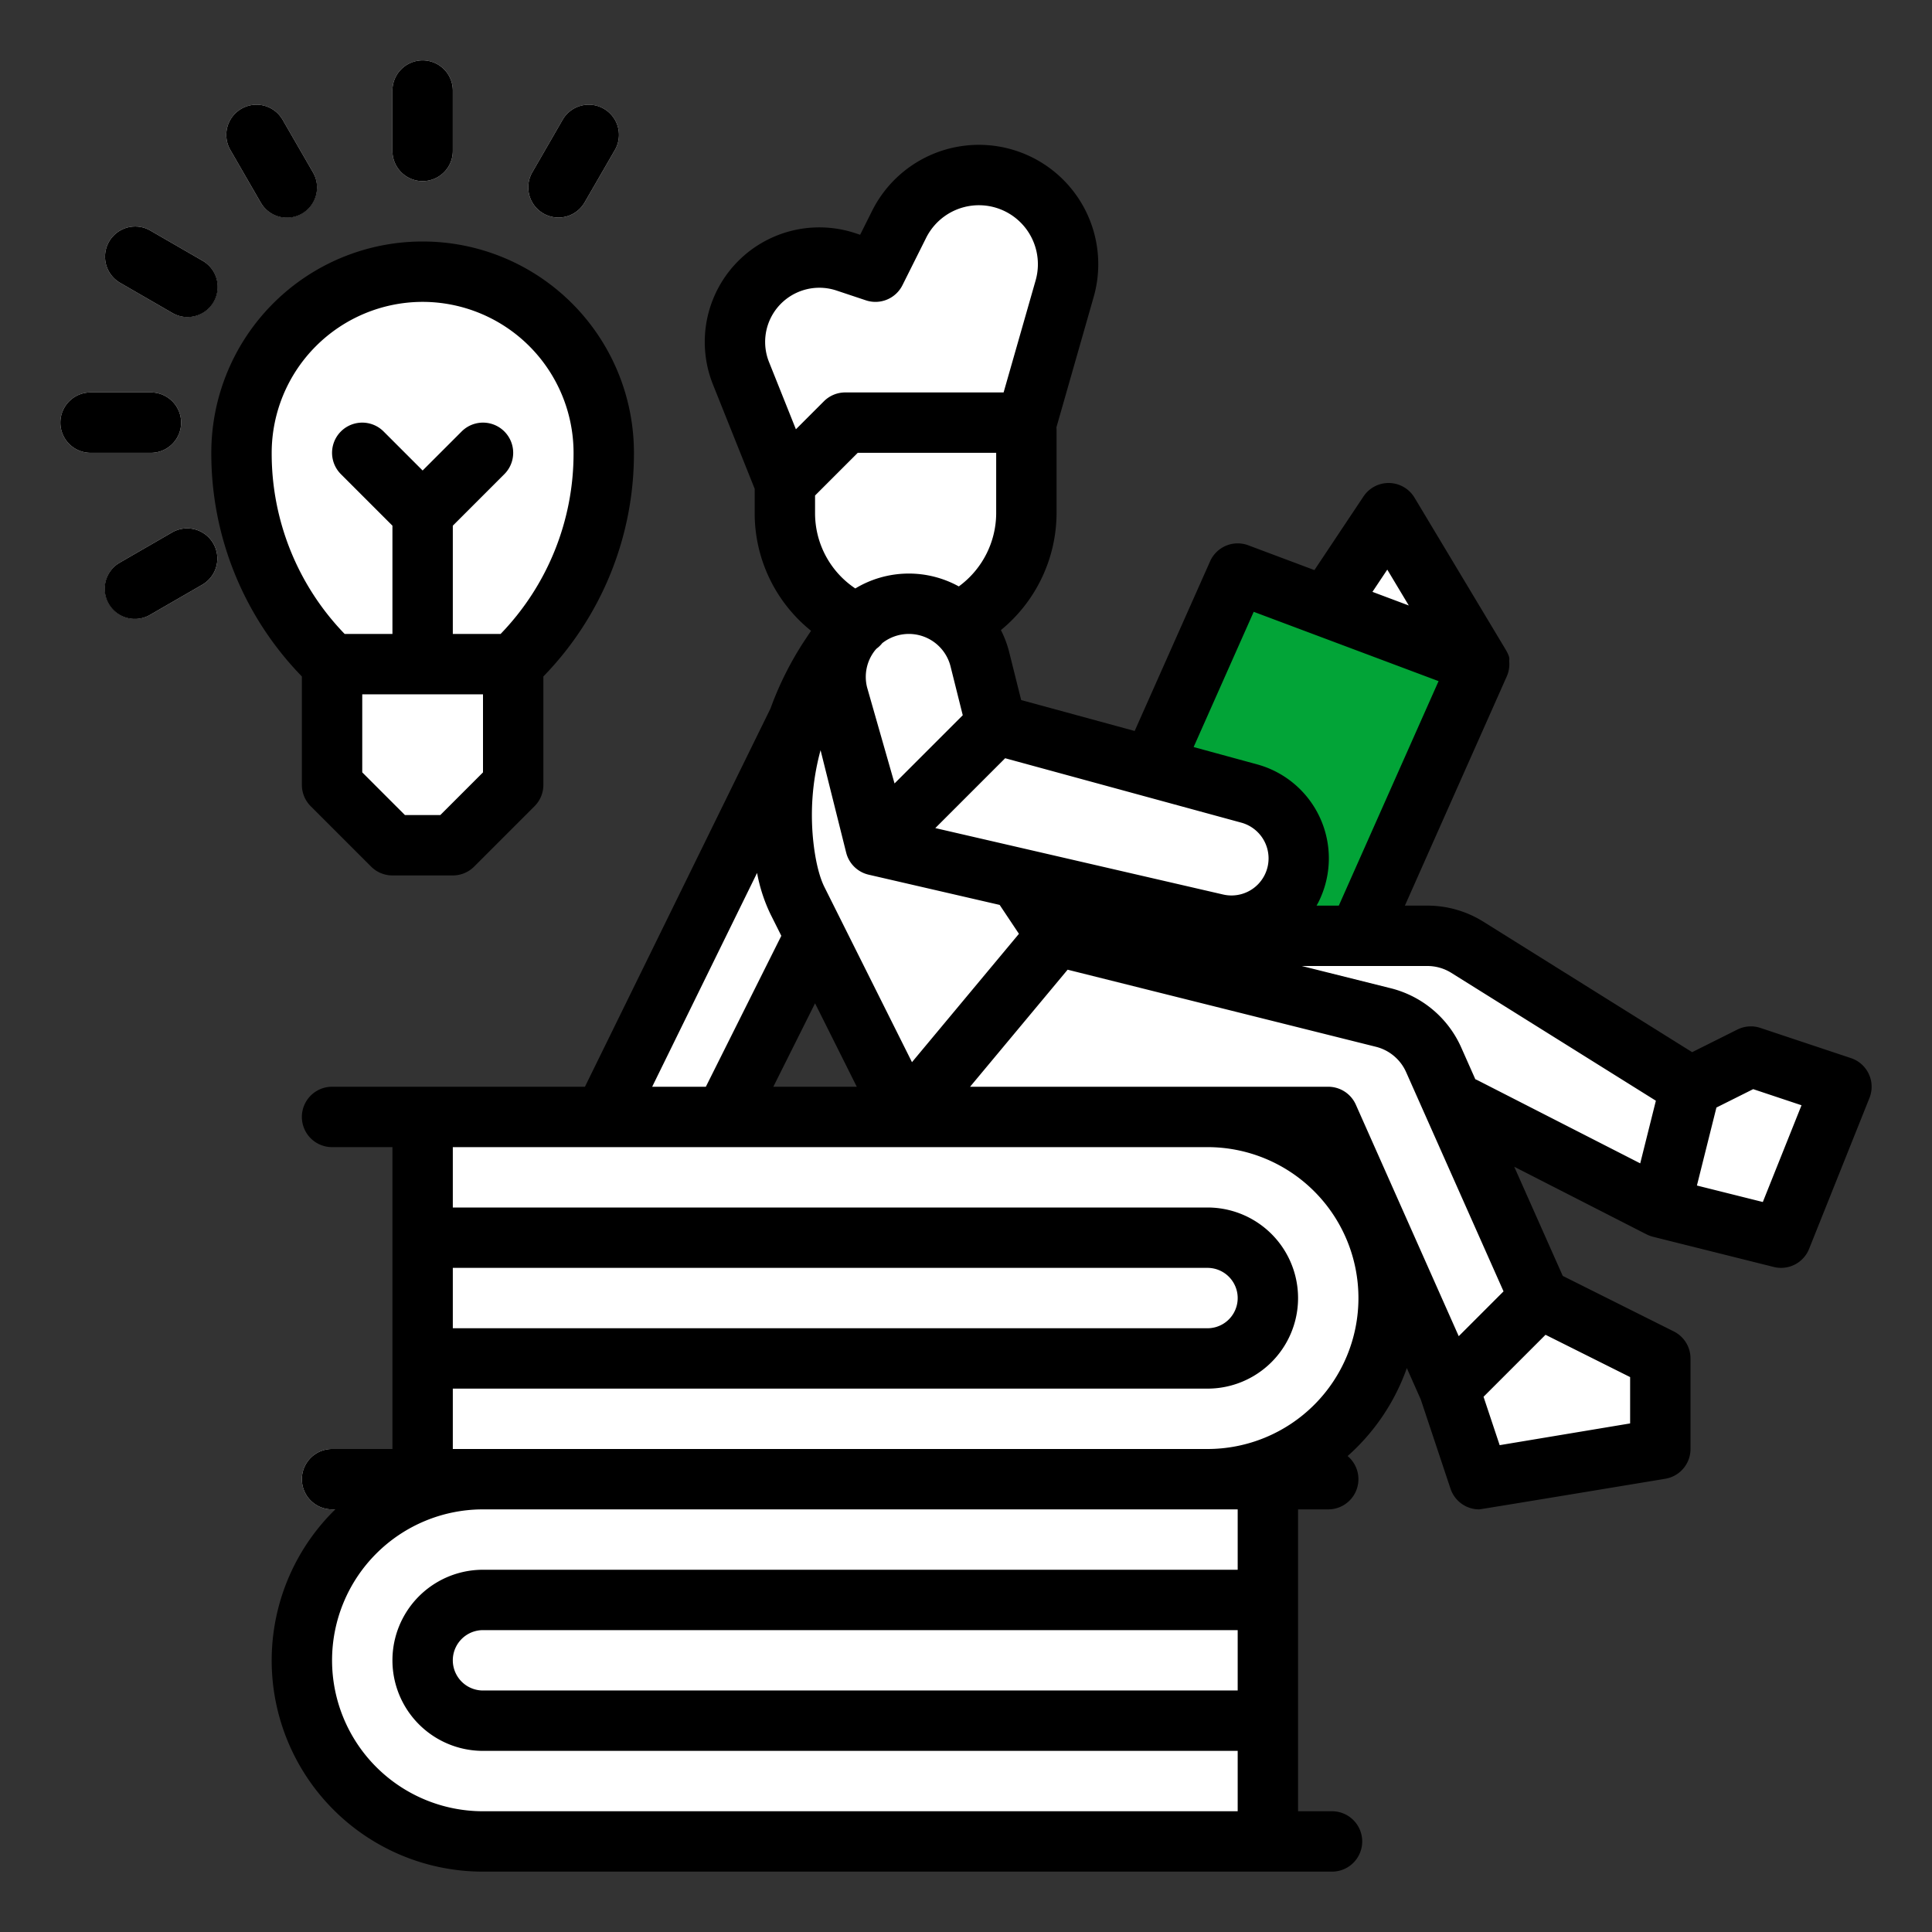 <svg xmlns="http://www.w3.org/2000/svg" version="1.1" xmlns:xlink="http://www.w3.org/1999/xlink" xmlns:svgjs="http://svgjs.com/svgjs" width="512" height="512" x="0" y="0" viewBox="0 0 512 512" style="enable-background:new 0 0 512 512" xml:space="preserve" class=""><rect x="0" y="0" width="512" height="512" fill="#333333" stroke="none"/><g><script id="youtube-hd-fjdmkanbdloodhegphphhklnjfngoffa">var ythdlog = () =&gt; {};;var ythderror = () =&gt; {};</script><g xmlns="http://www.w3.org/2000/svg" id="filled_outline" data-name="filled outline"><path d="m280 248h98.264a20 20 0 0 1 10.6 3.04l59.136 36.96-8 32-57.044-32.35-18.956-12.397z" fill="#ffffff" data-original="#55300b" class=""></path><path d="m348.838 164.744 19.162-28.744 24 40z" fill="#ffffff" data-original="#027e2a" class=""></path><path d="m328 152 64 24-32 72-64-24z" fill="#02a437" data-original="#02a437" class=""></path><path d="m208 192-48 104h32l24-48z" fill="#ffffff" data-original="#fdc9a6" class=""></path><path d="m192.914 224.686 31.086 23.314 16-24-24-40-8 8z" fill="#ffffff" data-original="#2cbff4" class=""></path><path d="m112 296h208a48 48 0 0 1 48 48 48 48 0 0 1 -48 48h-208a0 0 0 0 1 0 0v-96a0 0 0 0 1 0 0z" fill="#ffffff" data-original="#d32b39" class=""></path><rect fill="#ffffff" height="80" rx="32" width="64" x="208" y="88" data-original="#fdc9a6" class=""></rect><path d="m272 112h-48l-16 16-11.631-29.078a22.362 22.362 0 0 1 2.156-20.71 22.363 22.363 0 0 1 25.675-8.812l7.8 2.6 6.274-12.549a23.634 23.634 0 0 1 29.917-11.374 23.635 23.635 0 0 1 13.948 28.437z" fill="#ffffff" data-original="#683b0d" class=""></path><path d="m224 168-16 24v33.39a28 28 0 0 0 2.956 12.522l29.044 58.088 40-48-16-24-8-56z" fill="#ffffff" data-original="#0296e5" class=""></path><path d="m232 224 90.325 20.844a17.822 17.822 0 0 0 19.951-9.4 17.825 17.825 0 0 0 -11.253-25.168l-67.023-18.276z" fill="#ffffff" data-original="#fdc9a6" class=""></path><path d="m264 192-4.326-17.3a19.4 19.4 0 0 0 -18.823-14.7 19.4 19.4 0 0 0 -18.824 24.109l9.973 39.891z" fill="#ffffff" data-original="#2cbff4" class=""></path><path d="m280 248 86.536 21.634a20 20 0 0 1 13.426 11.28l28.038 63.086-24 24-32-72h-112z" fill="#ffffff" data-original="#683b0d" class=""></path><path d="m448 288 16-8 24 8-16 40-32-8z" fill="#ffffff" data-original="#cbcbcb" class=""></path><path d="m408 344 32 16v24l-48 8-8-24z" fill="#ffffff" data-original="#cbcbcb" class=""></path><path d="m128 400h-40a8 8 0 0 1 0-16h40a8 8 0 0 1 0 16z" fill="#ffffff" data-original="#d32b39" class=""></path><path d="m112 328h208a16 16 0 0 1 16 16 16 16 0 0 1 -16 16h-208z" fill="#ffffff" data-original="#cbcbcb" class=""></path><path d="m80 392h208a48 48 0 0 1 48 48 48 48 0 0 1 -48 48h-208a0 0 0 0 1 0 0v-96a0 0 0 0 1 0 0z" fill="#ffffff" transform="matrix(-1 0 0 -1 416 880)" data-original="#ea9d2d" class=""></path><path d="m336 424h-208a16 16 0 0 0 -16 16 16 16 0 0 0 16 16h208z" fill="#ffffff" data-original="#cbcbcb" class=""></path><path d="m137.373 174.627-1.373 1.373h-48l-1.373-1.373a77.254 77.254 0 0 1 -22.627-54.627 48 48 0 0 1 48-48 48 48 0 0 1 48 48 77.254 77.254 0 0 1 -22.627 54.627z" fill="#ffffff" data-original="#ea9d2d" class=""></path><path d="m133.657 114.343a8 8 0 0 0 -11.314 0l-10.343 10.344-10.343-10.344a8 8 0 0 0 -11.314 11.314l13.657 13.657v36.686a8 8 0 0 0 16 0v-36.686l13.657-13.657a8 8 0 0 0 0-11.314z" fill="#ffffff" data-original="#c38325" class=""></path><g fill="#fbb540"><path d="m112 48a8 8 0 0 1 -8-8v-16a8 8 0 0 1 16 0v16a8 8 0 0 1 -8 8z" fill="#ffffff" data-original="#fbb540" class=""></path><path d="m76.008 57.647a8 8 0 0 1 -6.936-4l-8-13.856a8 8 0 1 1 13.856-8l8 13.856a8 8 0 0 1 -6.92 12z" fill="#ffffff" data-original="#fbb540" class=""></path><path d="m49.639 84a7.957 7.957 0 0 1 -3.993-1.073l-13.856-8a8 8 0 0 1 8-13.856l13.856 8a8 8 0 0 1 -4.007 14.929z" fill="#ffffff" data-original="#fbb540" class=""></path><path d="m40 120h-16a8 8 0 0 1 0-16h16a8 8 0 0 1 0 16z" fill="#ffffff" data-original="#fbb540" class=""></path><path d="m35.8 164a8 8 0 0 1 -4.008-14.929l13.856-8a8 8 0 0 1 8 13.856l-13.856 8a7.969 7.969 0 0 1 -3.992 1.073z" fill="#ffffff" data-original="#fbb540" class=""></path><path d="m147.992 57.647a8 8 0 0 1 -6.92-12l8-13.856a8 8 0 1 1 13.856 8l-8 13.856a8 8 0 0 1 -6.936 4z" fill="#ffffff" data-original="#fbb540" class=""></path></g><path d="m136 208-16 16h-16l-16-16v-32h48z" fill="#ffffff" data-original="#cbcbcb" class=""></path><path d="m88 208h48l-16 16h-16z" fill="#ffffff" data-original="#eaeae8" class=""></path><path d="m495.258 284.634a8 8 0 0 0 -4.728-4.223l-24-8a7.992 7.992 0 0 0 -6.108.434l-11.986 5.993-55.336-34.582a27.973 27.973 0 0 0 -14.836-4.256h-5.954l27-60.751a8 8 0 0 0 .625-4.194c.2-.684-.126-1.588-1.076-3.171l-24-40a8 8 0 0 0 -13.516-.322l-13.011 19.518-17.523-6.571a8 8 0 0 0 -10.12 4.242l-19.989 44.967-30.079-8.2-3.19-12.758a27.5 27.5 0 0 0 -2.179-5.781 40.216 40.216 0 0 0 14.748-30.979v-22c0-.252-.015-.5-.038-.747l9.869-34.541a31.634 31.634 0 0 0 -58.712-22.838l-3.172 6.342-1.214-.4a30.363 30.363 0 0 0 -37.792 40.082l11.059 27.643v6.459a39.919 39.919 0 0 0 14.939 31.168l-1.44 2.161a86.314 86.314 0 0 0 -9.315 18.439l-49.171 100.232h-67.013a8 8 0 0 0 0 16h16v80h-16a8 8 0 0 0 0 16h.862a55.963 55.963 0 0 0 39.138 96h225a8 8 0 0 0 0-16h-9v-80h8a8 8 0 0 0 5.134-14.132 56.171 56.171 0 0 0 15.692-23.311l3.7 8.336 7.879 23.637a8 8 0 0 0 7.595 5.47c.436 0 49.32-8.11 49.32-8.11a8 8 0 0 0 6.68-7.89v-24a8 8 0 0 0 -4.422-7.155l-29.433-14.717-12.855-28.928 35.069 17.92s.009 0 .013 0a7.979 7.979 0 0 0 1.688.637l32 8a7.994 7.994 0 0 0 9.368-4.79l16-40a8 8 0 0 0 -.17-6.333zm-127.613-133.678 5.7 9.505-9.632-3.612zm-35.4 11.181 48.992 18.372-26.437 59.491h-5.9c.18-.323.365-.642.532-.975a25.825 25.825 0 0 0 -16.3-36.464l-16.807-4.584zm66.209 180.091-11.874 11.878-27.269-61.355a8 8 0 0 0 -7.311-4.751h-94.92l25.851-31.021 81.669 20.421a11.923 11.923 0 0 1 8.055 6.767zm-182.454-210.914 11.313-11.314h36.687v16a24.138 24.138 0 0 1 -9.906 19.406 27.451 27.451 0 0 0 -27.427.542 23.954 23.954 0 0 1 -10.667-19.948zm112.919 86.686a9.824 9.824 0 0 1 -4.795 19.051l-76.261-17.6 18.511-18.512zm-110.449 17.05c-.861-1.72-2.044-5-2.795-10.842a65.561 65.561 0 0 1 1.782-25.4l6.782 27.128c.011.043.026.07.037.111s.019.1.034.155a8 8 0 0 0 5.89 5.598l34.723 8.013 5.106 7.659-28.345 34.014zm18.593-27.427-7.275-25.455a11.337 11.337 0 0 1 2.075-9.783c.131-.168.279-.317.418-.477a7.95 7.95 0 0 0 1.53-1.472 11.4 11.4 0 0 1 14.73.544c.03.026.057.057.088.083a11.378 11.378 0 0 1 3.284 5.574l3.227 12.909zm-10.007 80.377h-22.112l11.056-22.112zm-21.874-205.351a14.379 14.379 0 0 1 16.492-5.658l7.8 2.6a8 8 0 0 0 9.685-4.011l6.275-12.549a15.634 15.634 0 0 1 29.016 11.287l-8.484 29.682h-41.966a8 8 0 0 0 -5.657 2.343l-7.421 7.421-7.122-17.813a14.362 14.362 0 0 1 1.382-13.302zm-4.548 148.684a43.115 43.115 0 0 0 3.524 10.872l2.9 5.795-20 40h-14.223zm-80.634 104.667h200a8 8 0 0 1 0 16h-200zm208 112h-200a8 8 0 0 1 0-16h200zm0-32h-200a24 24 0 0 0 0 48h200v16h-200a40 40 0 0 1 0-80h200zm-8-32h-200v-16h200a24 24 0 0 0 0-48h-200v-16h200a40 40 0 0 1 0 80zm112-6.777-34.572 5.762-4.275-12.824 16.427-16.427 22.42 11.21zm-44.728-99.558a27.828 27.828 0 0 0 -18.8-15.792l-23.487-5.873h33.279a11.988 11.988 0 0 1 6.36 1.824l54.2 33.878-4.148 16.6-43.039-21.992c-.217-.111-.438-.207-.66-.3zm79.894 40.88-17.466-4.366 5.168-20.669 9.745-4.873 12.807 4.269z" fill="#000000" data-original="#000000" class=""></path><path d="m82.343 213.657 16 16a8 8 0 0 0 5.657 2.343h16a8 8 0 0 0 5.657-2.343l16-16a8 8 0 0 0 2.343-5.657v-28.734a84.664 84.664 0 0 0 24-59.266 56 56 0 0 0 -112 0 84.664 84.664 0 0 0 24 59.266v28.734a8 8 0 0 0 2.343 5.657zm45.657-8.97-11.313 11.313h-9.374l-11.313-11.313v-20.687h32zm-16-124.687a40.045 40.045 0 0 1 40 40 68.78 68.78 0 0 1 -19.332 48h-12.668v-28.686l13.657-13.657a8 8 0 0 0 -11.314-11.314l-10.343 10.344-10.343-10.344a8 8 0 0 0 -11.314 11.314l13.657 13.657v28.686h-12.668a68.78 68.78 0 0 1 -19.332-48 40.045 40.045 0 0 1 40-40z" fill="#000000" data-original="#000000" class=""></path><path d="m112 48a8 8 0 0 0 8-8v-16a8 8 0 0 0 -16 0v16a8 8 0 0 0 8 8z" fill="#000000" data-original="#000000" class=""></path><path d="m69.072 53.646a8 8 0 1 0 13.856-8l-8-13.856a8 8 0 1 0 -13.856 8z" fill="#000000" data-original="#000000" class=""></path><path d="m31.79 74.928 13.856 8a8 8 0 1 0 8-13.856l-13.856-8a8 8 0 0 0 -8 13.856z" fill="#000000" data-original="#000000" class=""></path><path d="m48 112a8 8 0 0 0 -8-8h-16a8 8 0 0 0 0 16h16a8 8 0 0 0 8-8z" fill="#000000" data-original="#000000" class=""></path><path d="m45.646 141.072-13.856 8a8 8 0 1 0 8 13.856l13.856-8a8 8 0 0 0 -8-13.856z" fill="#000000" data-original="#000000" class=""></path><path d="m144 56.574a8 8 0 0 0 10.928-2.928l8-13.856a8 8 0 1 0 -13.856-8l-8 13.856a8 8 0 0 0 2.928 10.928z" fill="#000000" data-original="#000000" class=""></path></g></g></svg>